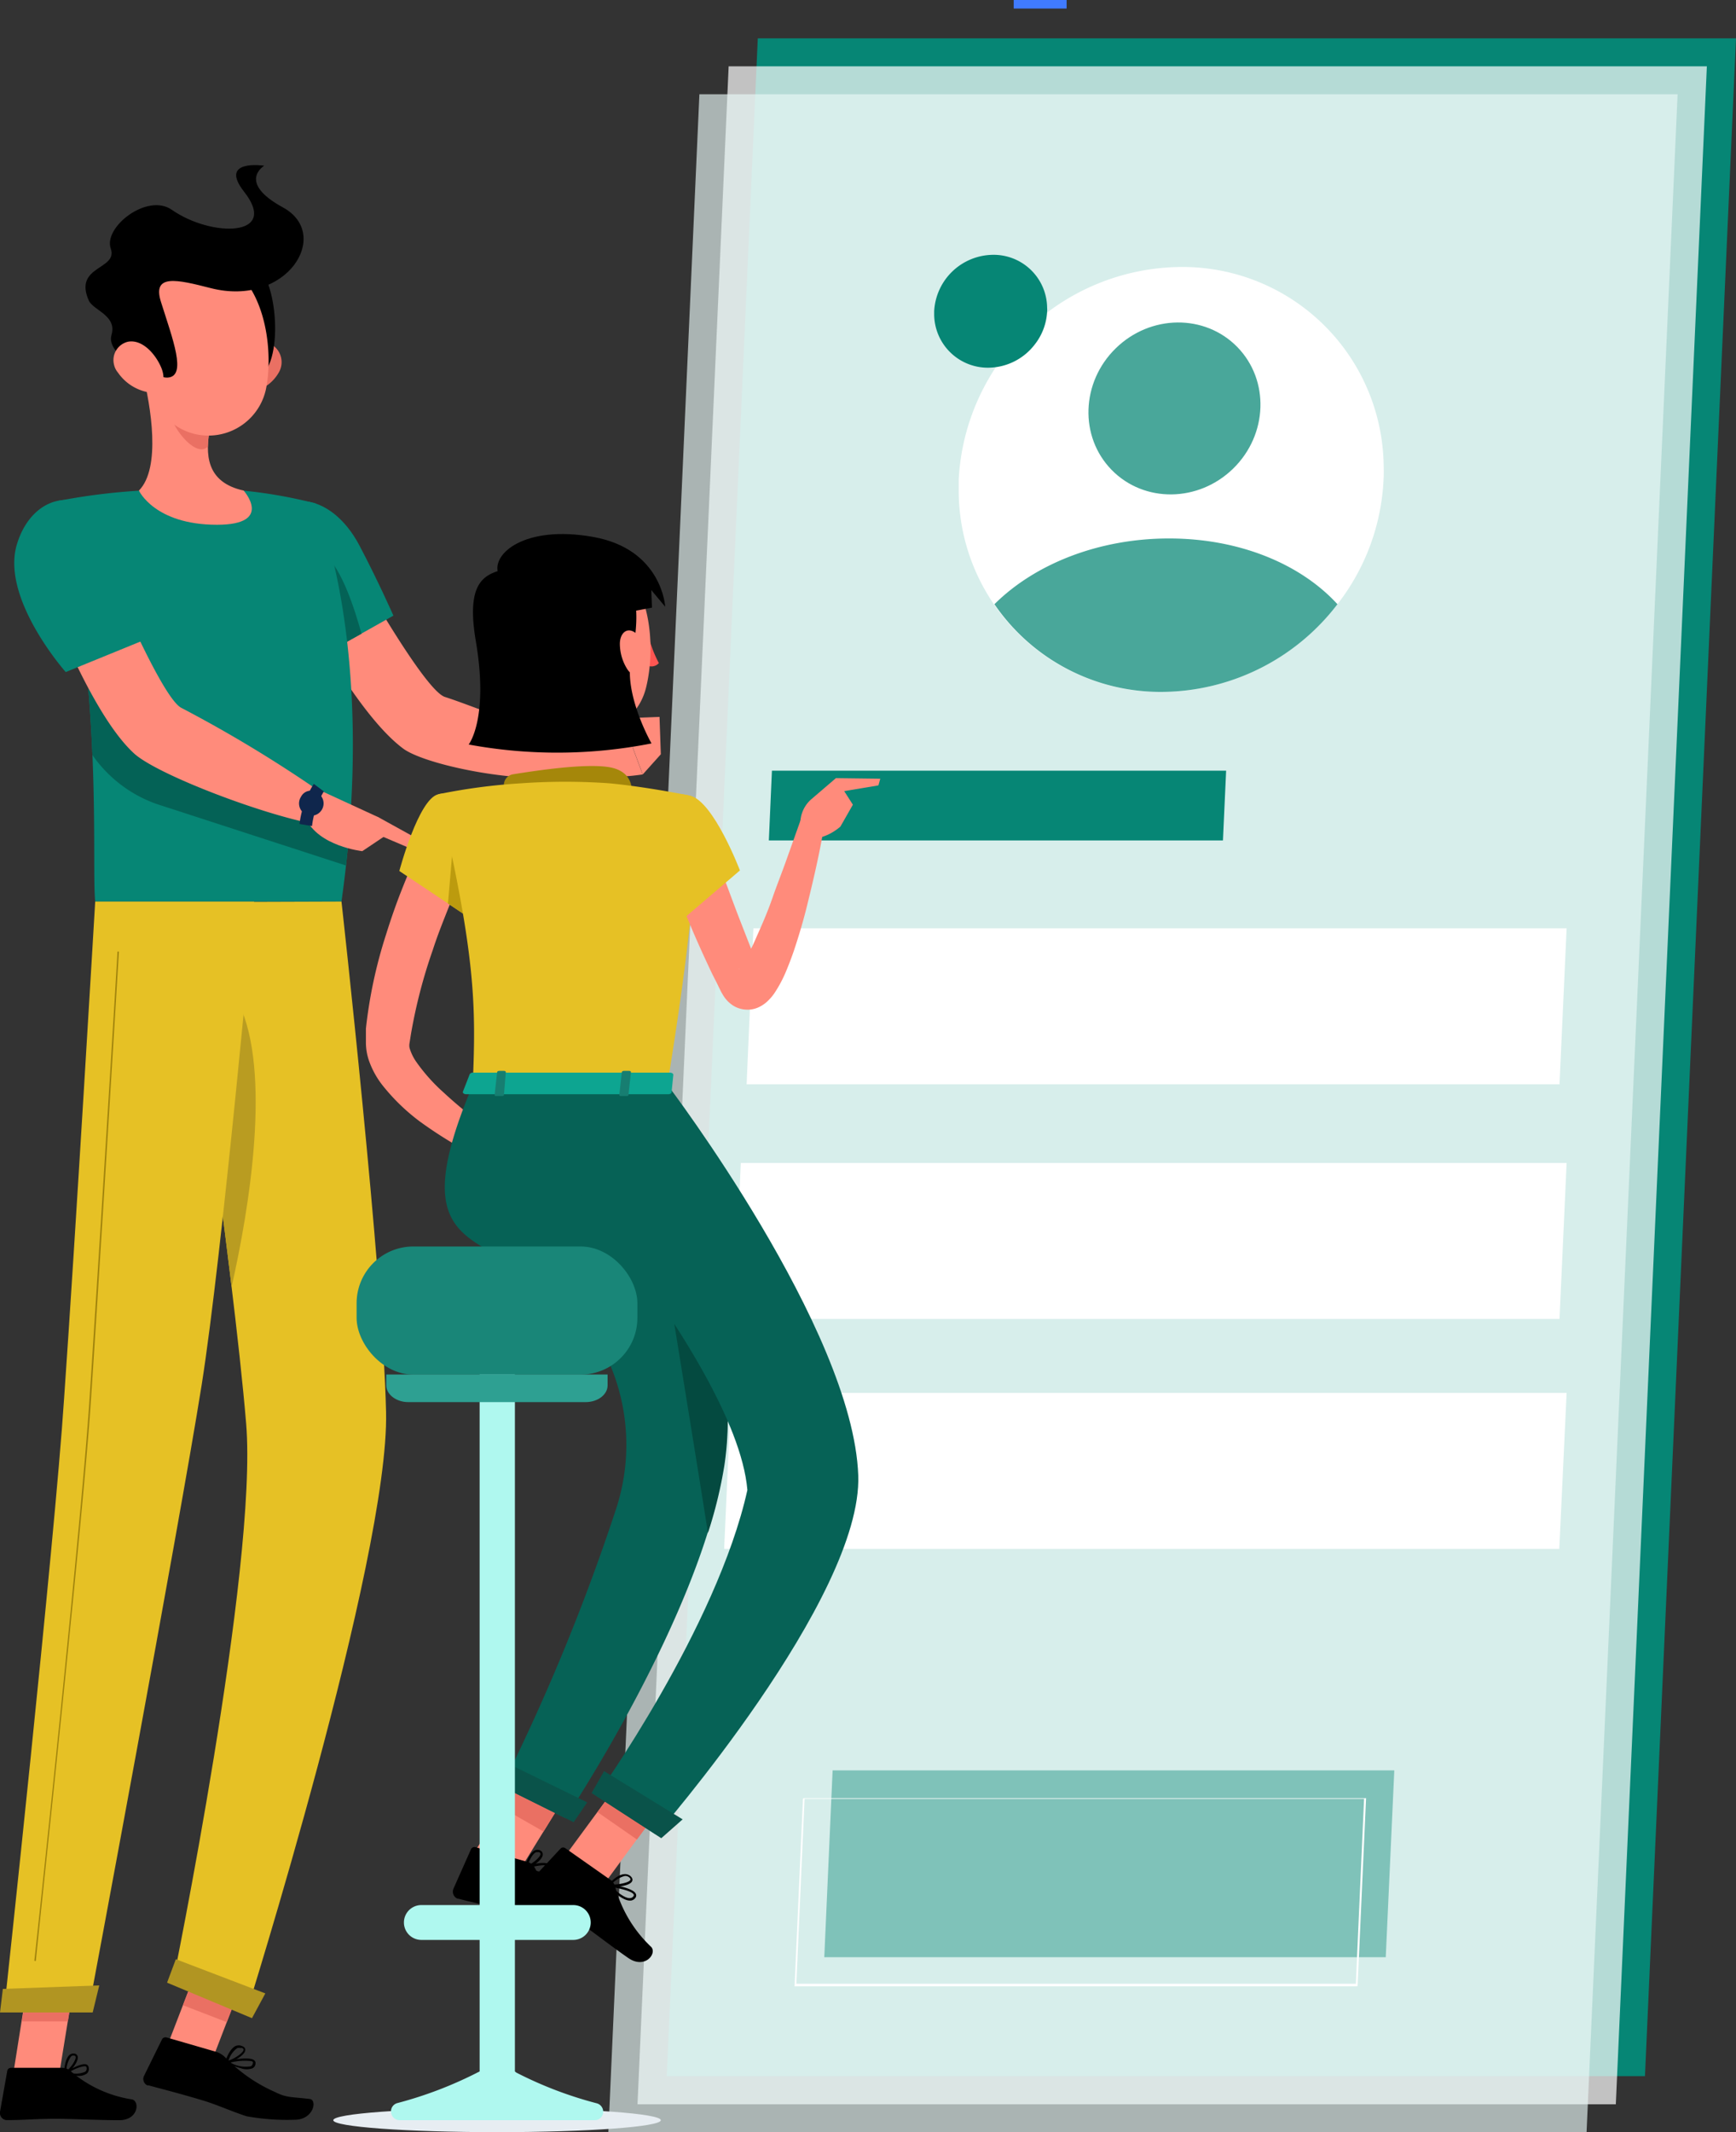 <svg id="Layer_1" data-name="Layer 1" xmlns="http://www.w3.org/2000/svg" viewBox="0 0 158.46 194.54"><rect x="0" y="0" width="158.46" height="194.54" fill="#333333" stroke="none"/><title>ic-signup</title><rect x="13.97" y="181.46" width="9.54" height="4.29" transform="translate(-159.32 135.08) rotate(-68.93)" fill="#ff8b7b"/><path d="M1.22,189.16h4.2L7,179.43H2.76Z" transform="translate(0 0)" fill="#ff8b7b"/><path d="M5.7,188.67H1a.34.34,0,0,0-.34.29L0,192.69a.66.66,0,0,0,.56.75H.68c1.65,0,2.45-.12,4.52-.12,1.28,0,3.92.13,5.68.13s1.9-1.74,1.16-1.9a11.14,11.14,0,0,1-5.64-2.62A1.14,1.14,0,0,0,5.7,188.67Z" transform="translate(0 0)"/><path d="M19.69,187.2l-4.48-1.3a.36.36,0,0,0-.42.17l-1.65,3.35a.64.64,0,0,0,.31.85l.11,0c1.62.44,2.71.71,4.74,1.31,1.4.4,2.83,1.07,4.21,1.51a20.75,20.75,0,0,0,4.38.32c1.73,0,2.11-1.82,1.37-1.9-1.87-.21-2.12-.12-3.15-.63a14.36,14.36,0,0,1-4.51-3.12A2,2,0,0,0,19.69,187.2Z" transform="translate(0 0)"/><path d="M25.67,51.83l5.54-2.24s7.31,13.32,9.4,14c2.85.91,8.74,3.46,12.24,3.94A6.18,6.18,0,0,1,54,70.45C49.32,72,39,69.94,36.8,68.3,31.77,64.56,25.67,51.83,25.67,51.83Z" transform="translate(0 0)" fill="#ff8b7b"/><path d="M24,48.81c-1,3.82,4.56,11.49,4.56,11.49l7.35-4.13S34.51,53,32.83,49.81C30.12,44.63,25.14,44.45,24,48.81Z" transform="translate(0 0)" fill="#068675"/><path d="M33,57.82l-2.89,1.61-.5-8.85C31.23,51.87,32.42,55.75,33,57.82Z" transform="translate(0 0)" fill="#046256"/><path d="M52.14,67.48l4.62-1.94,1.9,5.12a18.85,18.85,0,0,1-5.71,0Z" transform="translate(0 0)" fill="#ff8b7b"/><path d="M60.2,65.41l.12,3.41-1.65,1.84-1.9-5.12Z" transform="translate(0 0)" fill="#ff8b7b"/><rect x="17.12" y="179.31" width="4.92" height="4.29" transform="translate(-156.75 134.38) rotate(-68.9)" fill="#ea7063"/><path d="M2.76,179.43H7l-.8,5H2Z" transform="translate(0 0)" fill="#ea7063"/><path d="M28.79,45.93s5.7,12.7,2.38,36.33H8.69C8.33,78.81,9.52,62,5.23,45.72a57.14,57.14,0,0,1,7.47-.95,80.24,80.24,0,0,1,9.56,0A43.78,43.78,0,0,1,28.79,45.93Z" transform="translate(0 0)" fill="#068675"/><path d="M31.88,75.87c-.08,1-.18,2-.3,3.1L14.86,73.54a12,12,0,0,1-6.43-4.66c-.06-1.49-.14-3.06-.27-4.69-.06-.8-.13-1.61-.2-2.44S7.79,60,7.68,59.13Z" transform="translate(0 0)" fill="#046256"/><path d="M13,34c.78,3.07,1.71,8.71-.32,10.76,0,0,1.42,3.12,7.13,3.12,5.22,0,2.43-3.12,2.43-3.12C18.78,44,18.72,41.41,19.18,39Z" transform="translate(0 0)" fill="#ff8b7b"/><path d="M15.53,36.05l3.64,3a10.8,10.8,0,0,0-.2,1.7c-1.06,1.06-3.2-1.62-3.42-3A4.41,4.41,0,0,1,15.53,36.05Z" transform="translate(0 0)" fill="#ea7063"/><path d="M25.44,34a3.67,3.67,0,0,1-2.37,1.75c-1.34.3-2-.94-1.64-2.18s1.43-2.61,2.77-2.36a1.87,1.87,0,0,1,1.47,2.19A1.91,1.91,0,0,1,25.44,34Z" transform="translate(0 0)" fill="#ea7063"/><path d="M23.23,24.13c2.09,1,2.82,9.25.2,10.48S19.27,22.32,23.23,24.13Z" transform="translate(0 0)"/><path d="M12.38,29.38c.5,4.16.58,6.61,2.81,8.75a5.37,5.37,0,0,0,9.13-2.85c.67-3.74-.26-9.92-4.43-11.58a5.38,5.38,0,0,0-7.51,5.68Z" transform="translate(0 0)" fill="#ff8b7b"/><path d="M19.24,26.29c-3.09-.79-5.36-1.33-4.55,1.25,1.08,3.43,2.38,6.76.64,6.91-1.06.1-5.75-1.9-5.15-3.9.52-1.76-1.66-2.23-2.07-3.12-1.44-3.22,2.69-2.8,2-4.75s3.33-5.1,5.57-3.54c3.63,2.54,9.87,2.5,6.59-1.66-2.35-3,1.85-2.36,1.85-2.36s-2.54,1.5,1.73,3.82C30.32,21.4,26.19,28.06,19.24,26.29Z" transform="translate(0 0)"/><path d="M10.77,34a4.32,4.32,0,0,0,2.57,1.75c1.38.3,1.9-.94,1.39-2.18S13,30.93,11.68,31.18a1.72,1.72,0,0,0-1.28,2.06A1.69,1.69,0,0,0,10.77,34Z" transform="translate(0 0)" fill="#ff8b7b"/><path d="M31.17,82.26s3.77,33.77,4.07,46.58c.3,13.33-12.79,54.92-12.79,54.92L15.75,181s7.8-38,6.72-51.09c-1.18-14.27-6.07-47.6-6.07-47.6Z" transform="translate(0 0)" fill="#e6c125"/><path d="M21.79,91.53c3,6.24,1,18.58-.65,25.89-.62-5.16-1.35-10.76-2.05-16C19.16,93.5,19.78,87.34,21.79,91.53Z" transform="translate(0 0)" fill="#b99c21"/><path d="M16.05,178.76s-.8,2.14-.8,2.14L23,184.14l1.22-2.26Z" transform="translate(0 0)" fill="#b19522"/><path d="M23.2,82.26s-2.89,32.12-4.8,44.15c-2.1,13.17-10.33,57.06-10.33,57.06H.37S5,140.65,5.85,127.6c1-14.16,2.84-45.34,2.84-45.34Z" transform="translate(0 0)" fill="#e6c125"/><path d="M.26,181.47S0,183.62,0,183.62H8.46l.6-2.47Z" transform="translate(0 0)" fill="#b19522"/><path d="M3.2,178.93a.08.08,0,0,0,.08-.07c0-.39,4.2-39.05,5-50.77.85-12.72,2.56-40.92,2.57-41.2a.06.06,0,0,0-.06-.08h0a.07.07,0,0,0-.07.07c0,.28-1.73,28.48-2.58,41.2-.78,11.72-4.94,50.38-5,50.77,0,0,0,.07.06.08Z" transform="translate(0 0)" fill="#9f820c"/><path d="M3.08,51.21l5.8-1.54s5.7,14,7.7,14.93a120.31,120.31,0,0,1,12.61,7.62,5.76,5.76,0,0,1-.33,3c-5-.91-14.64-4.61-16.65-6.5C7.63,64.49,3.08,51.21,3.08,51.21Z" transform="translate(0 0)" fill="#ff8b7b"/><path d="M1.56,49.61C0,54.56,6,61.32,6,61.32l8.28-3.38a84.88,84.88,0,0,0-3.39-8.41C8.38,44,3.11,44.61,1.56,49.61Z" transform="translate(0 0)" fill="#068675"/><path d="M7.13,189.41a1.28,1.28,0,0,0,.8-.22.56.56,0,0,0,.17-.52.35.35,0,0,0-.18-.29c-.48-.23-1.79.6-1.94.69a.14.14,0,0,0,0,.1.11.11,0,0,0,.08.08A4.65,4.65,0,0,0,7.13,189.41Zm.57-.87a.19.19,0,0,1,.13,0,.12.12,0,0,1,.07.12.37.37,0,0,1-.11.36,2,2,0,0,1-1.49.07,3.73,3.73,0,0,1,1.4-.57Z" transform="translate(0 0)"/><path d="M6,189.26h0c.42-.24,1.21-1.16,1.09-1.63a.34.34,0,0,0-.33-.26.54.54,0,0,0-.42.13c-.46.4-.49,1.61-.5,1.66a.11.11,0,0,0,.05.09Zm.75-1.7h0c.13,0,.14.07.15.1.07.27-.43,1-.84,1.3a2.25,2.25,0,0,1,.42-1.32.31.31,0,0,1,.22-.09Z" transform="translate(0 0)"/><path d="M22,188.71a1.52,1.52,0,0,0,1.05,0,.49.49,0,0,0,.27-.42.31.31,0,0,0-.11-.3c-.45-.4-2.27,0-2.48.08a.08.08,0,0,0-.07.08.1.1,0,0,0,.07.1A7.17,7.17,0,0,0,22,188.71Zm.91-.66a.38.38,0,0,1,.17.08.13.13,0,0,1,0,.12.38.38,0,0,1-.18.28,2.78,2.78,0,0,1-1.87-.34,5.36,5.36,0,0,1,1.83-.14Z" transform="translate(0 0)"/><path d="M20.69,188.26h0c.54-.1,1.7-.75,1.7-1.23,0-.11-.05-.26-.31-.35a.73.73,0,0,0-.58,0c-.6.3-.92,1.37-.93,1.42a.08.08,0,0,0,0,.1ZM22,186.85h.06c.18.06.17.14.17.16,0,.29-.81.82-1.37,1a2.14,2.14,0,0,1,.78-1.13.5.5,0,0,1,.36,0Z" transform="translate(0 0)"/><path d="M28.73,71.89l5.82,2.68.67,1.65-2.15,1.44s-4-.43-5.16-3Z" transform="translate(0 0)" fill="#ff8b7b"/><path d="M28.48,75.37a7.93,7.93,0,0,1,1.08-3.16l-.92-.69a8.89,8.89,0,0,0-1.3,3.66Z" transform="translate(0 0)" fill="#0f264c"/><path d="M27.48,72.69A1.12,1.12,0,1,0,29,72.35l-.18-.1A1,1,0,0,0,27.48,72.69Z" transform="translate(0 0)" fill="#0f264c"/><path d="M38.48,76.74l-.77.78-5.23-2.23,2.07-.72Z" transform="translate(0 0)" fill="#ff8b7b"/><rect x="92.53" width="4.83" height="0.78" fill="#407bff"/><path d="M158.46,3.5H69.17L60.86,189.43h89.29Z" transform="translate(0 0)" fill="#068675"/><path d="M155.8,6.05H66.51L58.19,192h89.3Z" transform="translate(0 0)" fill="#fff" opacity="0.7" style="isolation:isolate"/><path d="M153.13,8.6H63.84L55.53,194.54h89.29Z" transform="translate(0 0)" fill="#e7f7f5" opacity="0.66" style="isolation:isolate"/><path d="M143,84.7H68.77l-.62,14.23h74.2Z" transform="translate(0 0)" fill="#fff"/><path d="M111.92,70.32H70.46l-.28,6.36h41.45Z" transform="translate(0 0)" fill="#068675"/><path d="M143,106.11H67.62L67,120.34h75.35Z" transform="translate(0 0)" fill="#fff"/><path d="M143,127.09H66.74l-.64,14.23h76.23Z" transform="translate(0 0)" fill="#fff"/><path d="M127.27,161.53H76l-.76,17.05h51.25Z" transform="translate(0 0)" fill="#068675" opacity="0.42" style="isolation:isolate"/><path d="M123.84,181.23H72.6a.15.15,0,0,1-.07,0,.06.06,0,0,1,0-.07l.76-17a.09.09,0,0,1,.09-.09h51.25a.07.07,0,0,1,.06,0,.09.09,0,0,1,0,.06l-.77,17.06A.09.09,0,0,1,123.84,181.23ZM72.69,181h51.07l.75-16.87H73.44Z" transform="translate(0 0)" fill="#fff"/><path d="M126.29,43.74a20,20,0,0,1-4.21,11.39,20.32,20.32,0,0,1-16,8A18.38,18.38,0,0,1,87.51,44.89c0-.38,0-.76,0-1.15a20.47,20.47,0,0,1,20.25-19.38,18.36,18.36,0,0,1,18.54,18.2A11.55,11.55,0,0,1,126.29,43.74Z" transform="translate(0 0)" fill="#fff"/><path d="M95.58,28.42a5.28,5.28,0,0,1-1.12,3,5.4,5.4,0,0,1-4.26,2.13,4.9,4.9,0,0,1-4.93-4.85c0-.1,0-.2,0-.3a5.43,5.43,0,0,1,5.38-5.15,4.88,4.88,0,0,1,4.93,4.83C95.59,28.21,95.59,28.31,95.58,28.42Z" transform="translate(0 0)" fill="#068675"/><ellipse cx="107.2" cy="37.26" rx="8.02" ry="7.67" transform="translate(4.5 85.56) rotate(-44.35)" fill="#068675" opacity="0.73" style="isolation:isolate"/><path d="M122.08,55.13a20.32,20.32,0,0,1-16,8,18.37,18.37,0,0,1-15.31-8c3.68-3.66,9.5-6,15.94-6S118.73,51.47,122.08,55.13Z" transform="translate(0 0)" fill="#068675" opacity="0.73" style="isolation:isolate"/><path d="M42.5,79.19c-.53,1.16-1.09,2.44-1.58,3.68s-1,2.51-1.41,3.79a47.58,47.58,0,0,0-2,7.7l-.13.82a1.2,1.2,0,0,0,0,.42A4.37,4.37,0,0,0,38,96.89a16.39,16.39,0,0,0,2.48,2.78,40,40,0,0,0,3.08,2.58c1.08.82,2.2,1.63,3.31,2.38l-1,2a39.77,39.77,0,0,1-7.53-4.29A18.4,18.4,0,0,1,35,99.13a7.86,7.86,0,0,1-1.33-2.38,5.14,5.14,0,0,1-.27-1.65c0-.14,0-.33,0-.42l0-.28,0-.55a43.08,43.08,0,0,1,1.83-8.56c.43-1.38.9-2.74,1.43-4.08s1.07-2.64,1.75-4Z" transform="translate(0 0)" fill="#ff8b7b"/><path d="M40,72.47c-1.81.43-3.55,7-3.55,7l7.07,4.72s2.36-5.2,1.54-7.48S42.29,71.93,40,72.47Z" transform="translate(0 0)" fill="#e6c125"/><path d="M41.38,76.71l-.49,5.73,2.63,1.76a23.25,23.25,0,0,0,1.6-5.1Z" transform="translate(0 0)" fill="#bc9b0e"/><path d="M46.13,104.3l3.94-2-1,4.34s-2.7.75-4-.56Z" transform="translate(0 0)" fill="#ff8b7b"/><path d="M53.68,103l-1,3.59-3.59,0,1-4.34Z" transform="translate(0 0)" fill="#ff8b7b"/><path d="M59.26,58.29a10.84,10.84,0,0,0,.88,2.21.89.89,0,0,1-.88.28Z" transform="translate(0 0)" fill="#ff5652"/><path d="M48.35,62.39c.51,2.6,1,7.36-.8,9.09,0,0,.71,2.63,5.54,2.63,5.31,0,2.54-2.63,2.54-2.63-2.9-.69-2.82-2.84-2.32-4.86Z" transform="translate(0 0)" fill="#ff8b7b"/><path d="M46,71.77h0a1,1,0,0,1,.81-1.12h0c2-.32,6.43-1,8.68-.67,1.67.24,2.11,1.21,2.18,2a1,1,0,0,1-.9,1.06h-.13l-9.71-.44A1,1,0,0,1,46,71.77Z" transform="translate(0 0)" fill="#a5870a"/><path d="M46.94,56.47c.27,4.34.29,6.18,2.48,8.41C52.72,68.23,58,67,59,62.62c.93-3.9.34-10.33-3.91-12.06a5.93,5.93,0,0,0-7.74,3.22A6,6,0,0,0,46.94,56.47Z" transform="translate(0 0)" fill="#ff8b7b"/><path d="M51.62,169.29l3.6,2.5,6-8.16-3.6-2.5Z" transform="translate(0 0)" fill="#ff8b7b"/><path d="M43.23,169.13l3.8,2.16,5.33-8.63-3.8-2.17Z" transform="translate(0 0)" fill="#ff8b7b"/><path d="M61.24,163.63l-3.1,4.21-3.6-2.5,3.1-4.21Z" transform="translate(0 0)" fill="#ea7063"/><path d="M48.56,160.49l3.8,2.17-2.75,4.45-3.8-2.17Z" transform="translate(0 0)" fill="#ea7063"/><path d="M63,72.6s2.09.74-2.09,26.43H43.15c.3-7.24.31-11.7-3.15-26.56a53.26,53.26,0,0,1,7.55-1,57.34,57.34,0,0,1,8.08,0C59.1,71.8,63,72.6,63,72.6Z" transform="translate(0 0)" fill="#e6c125"/><path d="M64.84,76.68c.4,1.12.83,2.32,1.27,3.48s.87,2.34,1.32,3.51l1.37,3.51.35.87.17.44.09.22s0,0,0,0a1.44,1.44,0,0,0-.39-.35,1.61,1.61,0,0,0-.73-.21,1.43,1.43,0,0,0-.62.11c-.26.12-.26.17-.25.17l.12-.13a7.57,7.57,0,0,0,.8-1.3c.27-.51.52-1.06.76-1.62.5-1.11,1-2.27,1.4-3.43s.88-2.35,1.3-3.54l1.27-3.56,2.15.54c-.42,2.55-1,5-1.63,7.55-.32,1.26-.69,2.5-1.11,3.76-.21.62-.45,1.25-.72,1.9a11.69,11.69,0,0,1-1.06,2,4.13,4.13,0,0,1-.49.6,3.05,3.05,0,0,1-1,.72,2.36,2.36,0,0,1-1.08.2,2.46,2.46,0,0,1-1.18-.35,2.93,2.93,0,0,1-1-1.06,3.1,3.1,0,0,1-.21-.39l-.11-.22-.21-.43L65,88.84c-.55-1.16-1.09-2.33-1.6-3.51s-1-2.37-1.48-3.57-.91-2.4-1.32-3.69Z" transform="translate(0 0)" fill="#ff8b7b"/><path d="M63,72.6c2.14.51,4.54,6.82,4.54,6.82l-6.35,5.42S57.1,78,57.93,75.67,60.24,71.94,63,72.6Z" transform="translate(0 0)" fill="#e6c125"/><path d="M74.07,72.91,76.3,71l1.55,2.42-1.14,2s-1.82,1.66-3.43.82h0A2.91,2.91,0,0,1,74.07,72.91Z" transform="translate(0 0)" fill="#ff8b7b"/><path d="M80.35,71.05l-.17.61-3.53.59L76.3,71Z" transform="translate(0 0)" fill="#ff8b7b"/><path d="M54.66,99s14,17.72,11.42,34.65C64,147.37,51.61,165.89,51.61,165.89L45.81,163a188.66,188.66,0,0,0,10.44-25.37A18.73,18.73,0,0,0,54,121.4C46.89,111,35.48,117.19,43.15,99Z" transform="translate(0 0)" fill="#066256"/><path d="M52.36,166.26l-7.29-3.62.75-2,7.78,3.81Z" transform="translate(0 0)" fill="#0a534a"/><path d="M61.55,110.41l-2-2c0,.16,4,24.59,5.07,31.46a40.68,40.68,0,0,0,1.5-6.16C67.37,125.39,64.66,116.91,61.55,110.41Z" transform="translate(0 0)" fill="#044a40"/><path d="M60.94,99s16.92,22.26,17.4,35.61c.4,11.19-18.44,32.79-18.44,32.79l-5.46-3.54s11-15.36,13.78-27.91C67.16,123.55,44.48,99,44.48,99Z" transform="translate(0 0)" fill="#066256"/><path d="M60.36,167.72,54,163.6l1.14-2,7.17,4.4Z" transform="translate(0 0)" fill="#0a534a"/><path d="M49.52,171a3.86,3.86,0,0,1-1.58-.54.09.09,0,0,1,0-.1.1.1,0,0,1,.07-.09c.17-.06,1.68-.52,2.11-.16a.36.36,0,0,1,.12.34.57.57,0,0,1-.32.48A.71.71,0,0,1,49.52,171Zm-1.26-.61c.69.36,1.25.49,1.52.35a.37.37,0,0,0,.2-.32.12.12,0,0,0,0-.15c-.22-.19-1.06,0-1.67.12Z" transform="translate(0 0)"/><path d="M48,170.47a.11.11,0,0,1-.11-.1,0,0,0,0,1,0,0c0-.06.36-1.27.93-1.54a.55.55,0,0,1,.47,0,.37.37,0,0,1,.25.38c0,.5-1.06,1.2-1.53,1.3ZM49.07,169a.37.37,0,0,0-.15,0c-.35.17-.63.82-.77,1.22.49-.21,1.16-.75,1.19-1.06,0,0,0-.11-.14-.17l-.13,0Z" transform="translate(0 0)"/><path d="M57.49,173.41c-.63,0-1.5-.8-2-1.3a.08.08,0,0,1,0-.11.11.11,0,0,1,.1-.06c.22,0,2.17.29,2.44.84a.35.35,0,0,1,0,.33.6.6,0,0,1-.44.3Zm-1.62-1.23c.71.69,1.33,1.07,1.68,1a.38.38,0,0,0,.29-.2.15.15,0,0,0,0-.13C57.7,172.57,56.66,172.31,55.87,172.18Z" transform="translate(0 0)"/><path d="M55.94,172.17a2.43,2.43,0,0,1-.38,0,.12.12,0,0,1-.09-.11l0-.06s.79-.95,1.5-1a.76.76,0,0,1,.58.18c.21.19.2.36.15.46C57.55,172,56.59,172.17,55.94,172.17Zm-.15-.21c.62,0,1.62-.17,1.75-.44,0,0,.05-.1-.1-.22a.53.53,0,0,0-.42-.13,2.39,2.39,0,0,0-1.23.79Z" transform="translate(0 0)"/><path d="M42.88,98l-.62,1.59c-.06.12.09.25.29.25H61c.16,0,.29-.08.3-.18l.16-1.59c0-.11-.13-.2-.3-.2h-18A.33.33,0,0,0,42.88,98Z" transform="translate(0 0)" fill="#0da591"/><path d="M45.79,100h-.48c-.1,0-.17,0-.16-.11l.23-2.07c0-.06.09-.11.18-.11H46c.11,0,.17.05.17.11L46,99.89C46,100,45.89,100,45.79,100Z" transform="translate(0 0)" fill="#177e71"/><path d="M57.18,100H56.7c-.1,0-.17,0-.17-.11l.23-2.07c0-.06.09-.11.19-.11h.48c.1,0,.17.05.16.11l-.22,2.07C57.36,100,57.28,100,57.18,100Z" transform="translate(0 0)" fill="#177e71"/><path d="M47.37,51.56c-2.17.8-5.08.2-3.94,6.92,1.21,7.11-.65,9.45-.65,9.45a44.4,44.4,0,0,0,16.69-.1s-2.58-4.5-1.85-7.78c.92-4.19.19-5.74.19-5.74S50.43,50.45,47.37,51.56Z" transform="translate(0 0)"/><path d="M56.58,58.73a4.37,4.37,0,0,0,.68,2.33c.59.9,1.29.54,1.46-.4s.05-2.33-.71-2.91S56.59,57.75,56.58,58.73Z" transform="translate(0 0)" fill="#ff8b7b"/><path d="M45.48,52.32c-.63-1.75,2.36-4.45,8.66-3.33s6.58,6.37,6.58,6.37l-1.27-1.52.06,1.6L53,56.68Z" transform="translate(0 0)"/><path d="M48.14,169.88l-4.73-1.34a.35.35,0,0,0-.42.19l-1.6,3.6a.69.69,0,0,0,.38.91l.08,0c1.66.44,2.49.56,4.57,1.15,1.28.36,3.11,1,4.88,1.53s2.36-1.23,1.67-1.59a8.55,8.55,0,0,1-4.2-4A1.17,1.17,0,0,0,48.14,169.88Z" transform="translate(0 0)"/><path d="M55.63,171.46l-4-2.81a.34.34,0,0,0-.45,0l-2.68,2.88a.69.69,0,0,0,.06,1l.07.06c1.43.95,2.16,1.34,3.94,2.57,1.09.76,3.27,2.45,4.78,3.49s2.63-.39,2.1-1a11.77,11.77,0,0,1-3.33-5.62A1.13,1.13,0,0,0,55.63,171.46Z" transform="translate(0 0)"/><ellipse cx="45.37" cy="193.45" rx="14.95" ry="1.09" fill="#e7edf2"/><path d="M54.48,191.91a35.82,35.82,0,0,1-7.36-2.81L47,189v-12h5.33a1.59,1.59,0,1,0,0-3.18H47v-54.6H43.78v54.6H38.46a1.59,1.59,0,1,0,0,3.18h5.32v12l-.16.08a36.4,36.4,0,0,1-7.36,2.81.78.78,0,0,0-.53,1,.79.79,0,0,0,.75.56H54.26a.78.78,0,0,0,.8-.76A.8.8,0,0,0,54.48,191.91Z" transform="translate(0 0)" fill="#aff8ef"/><rect x="32.55" y="113.73" width="25.63" height="11.69" rx="5.18" fill="#198678"/><path d="M35.26,125.41v1c0,.83.92,1.52,2,1.52H53.46c1.11,0,2-.69,2-1.52v-1Z" transform="translate(0 0)" fill="#2ea092"/></svg>